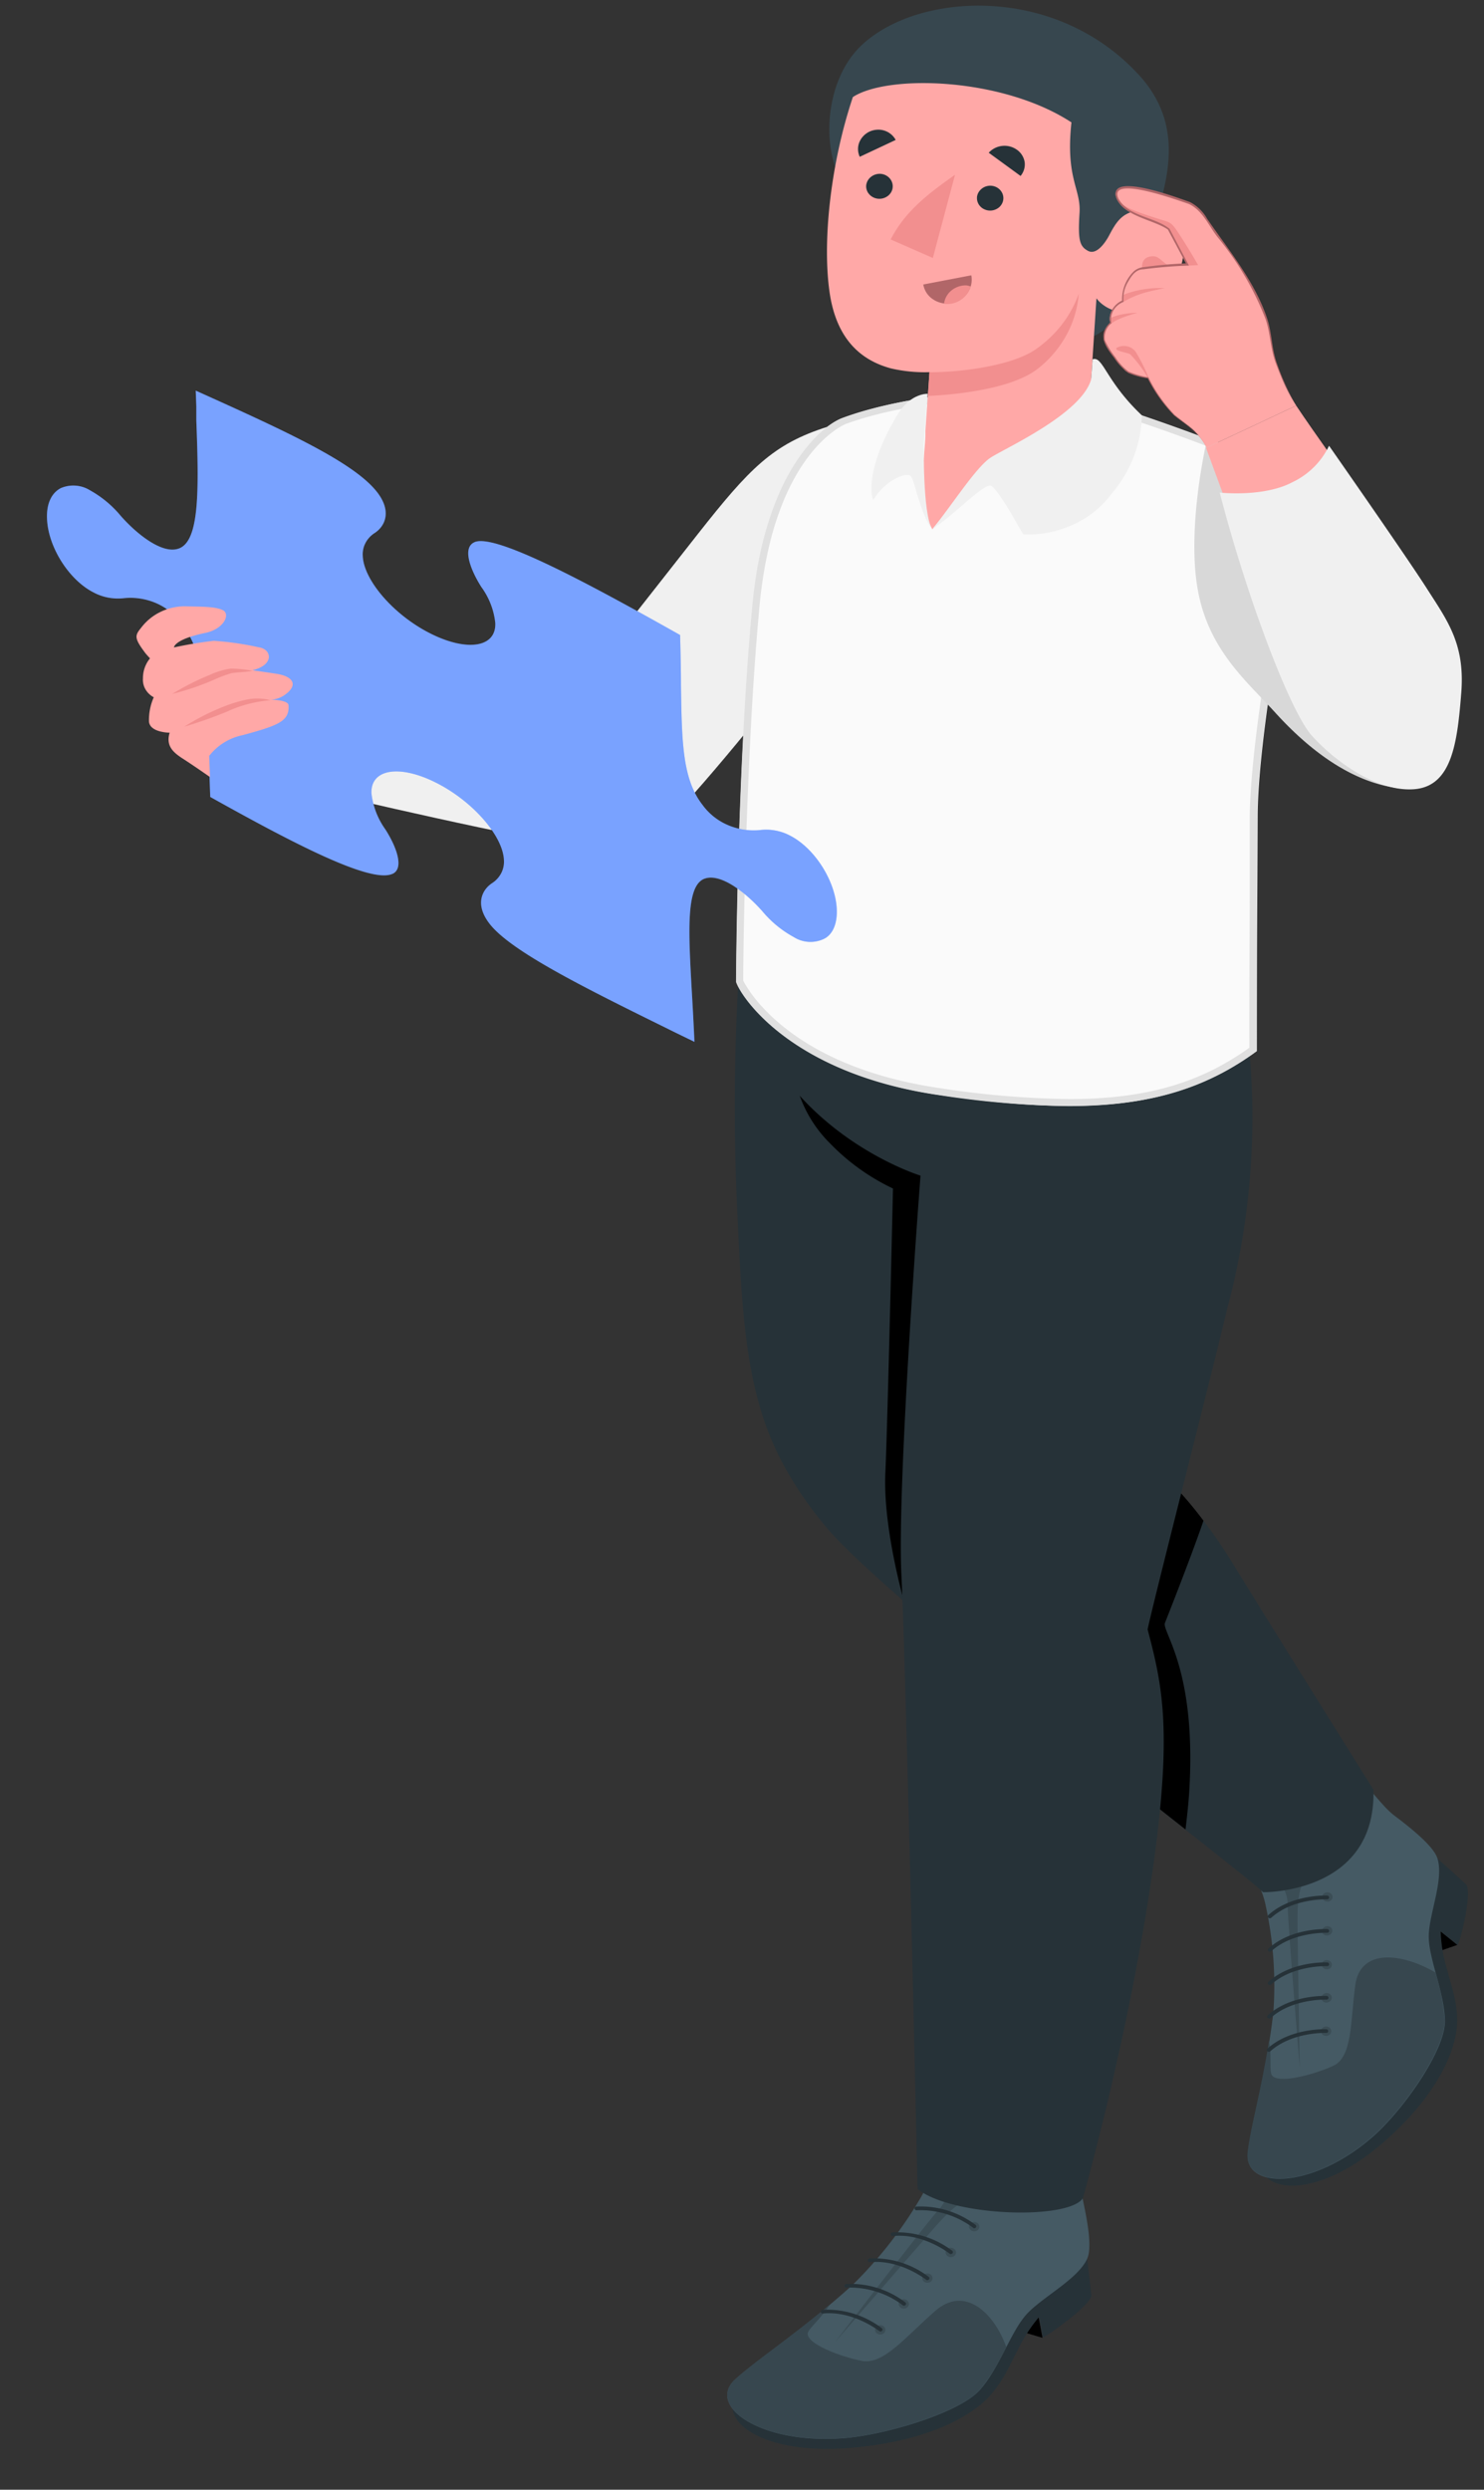 <svg width="31" height="52" fill="none" xmlns="http://www.w3.org/2000/svg"><rect width="100%" height="100%" fill="#333333" stroke="none"/><path d="m30.445 40.62-.984.344-.203-.646.83.016.357.286Z" fill="#000"/><path d="M30.022 38.811s.457.41.599.541c.142.133-.085 1.075-.17 1.274l-.356-.287c.009.277.056.55.14.816.068.294.274.796.18 1.316-.139.78-.741 1.605-1.522 2.28-.782.675-1.416.868-1.801.895-.386.027-.638-.1-.763-.331s3.693-6.504 3.693-6.504Z" fill="#263238"/><path d="m26.41 39.057-.257-.246c-.152.117.19.496.287.99a7.85 7.85 0 0 1 .16 2.228c-.155 1.33-.467 2.339-.532 2.934-.09.796 1.402.752 2.65-.372.619-.56 1.485-1.788 1.466-2.398-.018-.61-.352-1.313-.338-1.777.014-.463.32-1.168.18-1.606-.078-.24-.508-.597-.897-.889-.352-.267-.676-.875-.832-.682l.139.206c.054.198-.053.672-.5 1.177-.226.25-.987.901-1.526.435Z" fill="#455A64"/><path opacity=".15" d="M27.523 38.973c-.27.183-.613.319-.921.206h-.01a.775.775 0 0 1 .23.276.728.728 0 0 1 .076.344c.01.437.253 3.383.253 3.383s-.043-2.556-.047-3.042c0-.718.075-.864.421-1.164l-.002-.003Z" fill="#000"/><path d="M26.062 44.956c.054-.503.286-1.3.448-2.338.057.318.008.636.054.716.11.205.876 0 1.284-.186.407-.187.358-.912.463-1.688.105-.775.977-.67 1.674-.263.102.322.167.654.193.99.018.609-.846 1.838-1.466 2.397-1.241 1.124-2.733 1.17-2.65.372Z" fill="#37474F"/><path opacity=".15" d="M27.654 39.688a.112.112 0 0 0 .15 0 .09.09 0 0 0 0-.137.114.114 0 0 0-.075-.028.114.114 0 0 0-.076.028.093.093 0 0 0-.032.07.089.089 0 0 0 .033.067ZM27.648 40.401a.117.117 0 0 0 .175-.039.09.09 0 0 0-.023-.106.113.113 0 0 0-.152.008.094.094 0 0 0-.03.069.09.09 0 0 0 .03.068ZM27.642 41.101a.114.114 0 0 0 .152 0 .096.096 0 0 0 .027-.07.097.097 0 0 0-.035-.068.116.116 0 0 0-.153.008.09.09 0 0 0 .009.13ZM27.636 41.8a.116.116 0 0 0 .152-.008.093.093 0 0 0 .032-.068.09.09 0 0 0-.032-.069.112.112 0 0 0-.15 0 .096.096 0 0 0-.036.072.095.095 0 0 0 .034.073ZM27.63 42.496a.112.112 0 0 0 .153-.008c.01-.01.016-.02.02-.032a.09.09 0 0 0-.004-.075.097.097 0 0 0-.024-.03.116.116 0 0 0-.153.008.095.095 0 0 0-.02.033.09.09 0 0 0 .004.074.097.097 0 0 0 .025.03Z" fill="#000"/><path d="M27.753 39.657a.045.045 0 0 0 .012-.025c0-.01-.005-.02-.012-.029a.047.047 0 0 0-.03-.013c-.03 0-.75-.025-1.228.408a.039.039 0 0 0-.013.028c0 .005.002.01.004.015.002.005.005.01.01.013a.048.048 0 0 0 .06 0c.453-.41 1.157-.386 1.163-.384a.05.05 0 0 0 .034-.013ZM27.753 40.357a.037.037 0 0 0 0-.054.043.043 0 0 0-.029-.013c-.03 0-.75-.027-1.228.408a.038.038 0 0 0-.012.027l.003.015a.038.038 0 0 0 .01.012.044.044 0 0 0 .046.01.044.044 0 0 0 .014-.01c.452-.408 1.155-.384 1.164-.384a.04.04 0 0 0 .032-.01ZM27.753 41.053a.037.037 0 0 0 .012-.025.04.04 0 0 0-.012-.029.045.045 0 0 0-.03-.013c-.03 0-.748-.027-1.228.408a.036.036 0 0 0-.013.027c0 .005.002.01.004.015a.036.036 0 0 0 .01.012.043.043 0 0 0 .03.012.044.044 0 0 0 .03-.012c.451-.407 1.157-.384 1.163-.384.007.001.013 0 .019-.001a.04.04 0 0 0 .015-.01ZM27.74 41.752a.031.031 0 0 0 .011-.026c0-.005 0-.01-.003-.015a.036.036 0 0 0-.008-.013.041.041 0 0 0-.03-.012c-.03 0-.749-.027-1.227.406a.039.039 0 0 0-.012.028c0 .01.004.02.012.028a.048.048 0 0 0 .06 0c.452-.41 1.157-.384 1.164-.384a.047.047 0 0 0 .032-.012ZM27.734 42.45a.04.04 0 0 0 .011-.026.037.037 0 0 0-.01-.029.043.043 0 0 0-.03-.013c-.03 0-.75-.027-1.23.406a.036.036 0 0 0-.012.028c0 .005.001.01.003.014a.036.036 0 0 0 .01.013.044.044 0 0 0 .06 0c.454-.408 1.157-.384 1.164-.384a.049.049 0 0 0 .034-.01ZM15.455 19.974a47.094 47.094 0 0 0-.04 5.61c.136 3.006.319 4.44 1.802 6.262 1.324 1.627 8.585 7.118 9.168 7.674 0 0 2.368.041 2.305-2.143 0 0-1.787-2.853-2.98-4.789-1.192-1.936-2.676-2.802-2.676-2.802l1.23-8.855-8.81-.957Z" fill="#263238"/><path d="m23.434 20.862.825.073v.032l-1.183 8.538-.046.215h.015l-.008.065a8.268 8.268 0 0 1 2.103 1.976c-.265.777-.808 2.143-.808 2.143-.04.21.676 1.01.507 3.566-.012.185-.04.452-.074.74-1.79-1.412-4.228-3.343-5.885-4.776-.106-.391-.433-1.68-.385-2.685.047-1.005.159-5.926.159-5.926a4.51 4.51 0 0 1-1.316-.944 2.654 2.654 0 0 1-.665-1.092c-.31-.636-.575-1.29-.796-1.959l7.557.034ZM21.776 48.827l-1.003-.296.29-.616.634.485.08.427Z" fill="#000"/><path d="M22.708 47.171s.072.58.09.761c.02.182-.81.785-1.014.889l-.08-.427a3.232 3.232 0 0 0-.456.713c-.15.268-.338.77-.773 1.123-.649.527-1.69.821-2.764.9-1.074.08-1.705-.136-2.03-.335-.324-.2-.427-.443-.365-.693.063-.25 7.392-2.93 7.392-2.93Z" fill="#263238"/><path d="m19.72 45.315-.03-.335c-.2 0-.197.491-.463.93a8.736 8.736 0 0 1-1.418 1.813c-1.042.944-1.986 1.547-2.45 1.972-.623.567.57 1.382 2.321 1.224.871-.08 2.398-.538 2.807-1.022.41-.484.638-1.22.968-1.573.33-.353 1.058-.722 1.253-1.143.108-.23.015-.754-.08-1.2-.088-.408.08-1.065-.169-1.005l-.037.24c-.095.184-.508.491-1.204.626-.354.069-1.399.139-1.498-.527Z" fill="#455A64"/><path opacity=".15" d="M20.65 45.878c-.338-.013-.703-.099-.859-.368v-.008a.703.703 0 0 1-.01.35.733.733 0 0 1-.18.306c-.303.346-2.163 2.766-2.163 2.766s1.74-2.008 2.074-2.388c.494-.56.657-.637 1.135-.664l.003.006Z" fill="#000"/><path d="M15.358 49.693c.392-.36 1.126-.847 1.973-1.557-.169.275-.433.495-.455.585-.057.223.677.5 1.128.588.452.087.913-.502 1.532-1.043.62-.541 1.226.038 1.485.752-.145.309-.324.603-.535.877-.409.477-1.936.942-2.806 1.022-1.752.157-2.948-.658-2.322-1.224Z" fill="#37474F"/><path opacity=".15" d="M20.245 46.52a.101.101 0 0 0 .045.065.113.113 0 0 0 .079.017.108.108 0 0 0 .069-.038.095.095 0 0 0 .019-.074.102.102 0 0 0-.044-.064.113.113 0 0 0-.08-.017.106.106 0 0 0-.068.039.095.095 0 0 0-.02.073ZM19.755 47.059a.102.102 0 0 0 .044.064.113.113 0 0 0 .08.017.106.106 0 0 0 .07-.038.096.096 0 0 0 .02-.074.103.103 0 0 0-.045-.063.115.115 0 0 0-.15.02.096.096 0 0 0-.019.074ZM19.265 47.595a.101.101 0 0 0 .044.064.114.114 0 0 0 .08.017.106.106 0 0 0 .07-.037.092.092 0 0 0 .02-.074.1.1 0 0 0-.046-.064.112.112 0 0 0-.079-.015.106.106 0 0 0-.069.037.095.095 0 0 0-.02.072ZM18.775 48.135a.1.1 0 0 0 .043.064c.023.015.05.02.078.017a.108.108 0 0 0 .07-.038.094.094 0 0 0 .02-.074.101.101 0 0 0-.044-.064.113.113 0 0 0-.08-.017.103.103 0 0 0-.069.038.095.095 0 0 0-.018.074ZM18.282 48.675a.096.096 0 0 0 .044.065.109.109 0 0 0 .08.016.107.107 0 0 0 .038-.012.099.099 0 0 0 .048-.06.09.09 0 0 0 .002-.038.1.1 0 0 0-.044-.064.112.112 0 0 0-.08-.017.1.1 0 0 0-.069.037.092.092 0 0 0-.019.073Z" fill="#000"/><path d="M20.355 46.54c.01-.002.02-.006.027-.014a.038.038 0 0 0 0-.055 1.908 1.908 0 0 0-1.239-.385.043.043 0 0 0-.016.004.04.04 0 0 0-.02.023.036.036 0 0 0-.001.016c.002.01.007.02.016.026.009.006.02.01.031.008a1.831 1.831 0 0 1 1.186.374.04.04 0 0 0 .017.002ZM19.866 47.079a.052.052 0 0 0 .027-.013.038.038 0 0 0 0-.056 1.896 1.896 0 0 0-1.258-.383.042.042 0 0 0-.024.024.038.038 0 0 0 .004.033.044.044 0 0 0 .048.017c.634-.059 1.167.363 1.172.367.009.007.02.01.03.01ZM19.375 47.623a.037.037 0 0 0 .027-.013.034.034 0 0 0 0-.054 1.888 1.888 0 0 0-1.238-.387.043.043 0 0 0-.027.015.038.038 0 0 0-.01.028c.002.01.008.02.016.027.01.006.02.01.031.008.636-.059 1.167.363 1.172.367.008.006.019.01.03.01ZM18.887 48.157a.06.06 0 0 0 .027-.013.039.039 0 0 0 .013-.028.037.037 0 0 0-.013-.027 1.887 1.887 0 0 0-1.238-.386.042.042 0 0 0-.027.015.038.038 0 0 0-.008.028c0 .005.002.01.005.014a.039.039 0 0 0 .025.019h.016c.425-.015.841.116 1.171.368.009.007.019.01.03.01ZM18.396 48.695c.005 0 .01-.002.015-.004a.04.04 0 0 0 .012-.009.036.036 0 0 0 .009-.012.035.035 0 0 0 0-.03.037.037 0 0 0-.009-.012 1.896 1.896 0 0 0-1.24-.387.045.045 0 0 0-.028.014.04.04 0 0 0-.01.03c.002.01.008.02.017.026.009.006.02.01.032.008.634-.059 1.165.363 1.172.366a.042.042 0 0 0 .03.01ZM25.838 19.488s.208 1.644.276 2.64a15.456 15.456 0 0 1-.475 5.194c-.338 1.419-1.566 6.21-1.666 6.71.28 1.064.484 1.938.2 4.307-.437 3.643-1.553 7.574-1.553 7.574-.307.454-2.72.387-3.453-.193 0 0-.231-10.627-.338-12.85-.091-1.93.4-8.316.4-8.316s-3.283-1.005-3.82-4.38l10.43-.686Z" fill="#263238"/><path d="M17.297 8.91c-1.15.361-1.637.868-2.727 2.253-1.064 1.351-2.611 3.327-2.611 3.327l-5.646-.592.57 2.682s4.087.965 5.419 1.128c.998.122 1.522-.386 2.178-1.115 1.168-1.315 2.66-3.256 2.66-3.256l.157-4.427Z" fill="#F0F0F0"/><path d="M23.02 8.105s-3.371-.127-5.41.62c-.454.16-1.634 1.149-1.893 3.938-.318 3.412-.338 7.84-.338 7.84.09.292 1.126 1.911 4.238 2.365 3.212.466 5.047.253 6.638-.915 0-2.651.009-2.834.017-4.888 0-1.326.427-3.88.665-4.99.169-.78 0-2.07-.518-2.388-.544-.33-2.567-1.012-2.567-1.012a2.496 2.496 0 0 1-.832-.57Z" fill="#FAFAFA"/><path d="M22.445 8.244h.507c.237.238.52.43.834.568h.008c.02 0 2.013.679 2.537.997.436.266.616 1.473.451 2.238-.23 1.07-.662 3.641-.676 5.019v1.592c0 .843-.01 1.51-.008 3.225-1.049.75-2.182 1.072-3.775 1.072-.9-.013-1.8-.089-2.688-.228-3.152-.46-4.028-2.08-4.11-2.248 0-.377.041-4.574.339-7.801.297-3.227 1.782-3.81 1.797-3.821 1.522-.56 3.846-.62 4.776-.62m0-.144c-1.052 0-3.315.071-4.832.637-.453.159-1.633 1.147-1.892 3.937-.318 3.411-.338 7.84-.338 7.84.09.292 1.126 1.911 4.238 2.365.894.14 1.799.217 2.705.23 1.654 0 2.848-.354 3.927-1.146 0-2.65.008-2.834.017-4.887 0-1.326.426-3.88.664-4.99.17-.78 0-2.07-.517-2.388-.545-.331-2.567-1.012-2.567-1.012a2.493 2.493 0 0 1-.822-.57s-.216-.01-.573-.01l-.01-.006Z" fill="#E0E0E0"/><path d="M23.877 1.662c.884 1.062.507 2.229.088 3.402-.484 1.334-.535 1.772-1.384 2.07.454-4.248-1.403.407-4.822-3.105-.62-.637-.609-2.287.238-3.084 1.2-1.13 4.145-1.29 5.88.717Z" fill="#37474F"/><path d="M23.889 6.461c-.677.223-.985-.23-.985-.23l-.108 1.663s.898 1.067-.054 1.325c-2.345.637-2.515 1.087-3.265 1.837-.349-.637-.13-1.667-.147-2.044l.086-1.239a3.12 3.12 0 0 1-.802-.078c-.676-.181-1.131-.654-1.275-1.528-.169-1.056 0-2.718.477-4.14.729-.477 3.123-.414 4.566.529-.127 1.173.2 1.382.169 1.888-.036.57 0 .702.178.796.177.094.361-.17.446-.334.144-.274.264-.45.563-.503.3-.054.624.01.87.4.375.592-.234 1.497-.72 1.658Z" fill="#FFA8A7"/><path d="M20.409 4.122c-.004.05.009.102.036.146a.27.27 0 0 0 .116.103.29.29 0 0 0 .302-.035.258.258 0 0 0 .086-.126.244.244 0 0 0-.002-.15.26.26 0 0 0-.09-.124.285.285 0 0 0-.419.087.249.249 0 0 0-.03.099Z" fill="#263238"/><path d="m20.29 5.75-1.003.192a.462.462 0 0 0 .21.314.523.523 0 0 0 .713-.136.481.481 0 0 0 .08-.37Z" fill="#B16668"/><path d="M20.177 5.96a.477.477 0 0 0-.305.109.425.425 0 0 0-.151.273.538.538 0 0 0 .16 0 .535.535 0 0 0 .252-.127.488.488 0 0 0 .144-.232.5.5 0 0 0-.1-.024Z" fill="#F28F8F"/><path d="m17.96 3.275.75-.352a.386.386 0 0 0-.098-.12.413.413 0 0 0-.3-.093.425.425 0 0 0-.363.266.383.383 0 0 0 .011.299ZM20.654 3.19l.665.485a.375.375 0 0 0 .086-.287.389.389 0 0 0-.159-.258.447.447 0 0 0-.592.06ZM18.094 3.876a.248.248 0 0 0 .037.146c.028.044.068.08.117.103a.292.292 0 0 0 .303-.036.26.26 0 0 0 .087-.126.247.247 0 0 0-.002-.15.262.262 0 0 0-.09-.125.287.287 0 0 0-.147-.057.297.297 0 0 0-.206.064.264.264 0 0 0-.099.18Z" fill="#263238"/><path d="m19.95 3.65-.463 1.738-.881-.386c.3-.59.787-.959 1.344-1.352ZM19.415 7.775c.748 0 1.796-.16 2.25-.5.406-.29.709-.688.87-1.142a2.145 2.145 0 0 1-.25.851 2.27 2.27 0 0 1-.579.695c-.647.545-2.321.59-2.321.59l.03-.494Z" fill="#F28F8F"/><path d="M25.217 9.166s-.416 1.737-.211 3.062c.204 1.324 1.033 1.993 1.635 2.657.602.664 1.585 1.533 2.753 1.592l.22-3.43a20.454 20.454 0 0 0-1.522-1.98c-.815-.94-.905-1.273-2.875-1.9Z" fill="#F0F0F0"/><path opacity=".1" d="M25.217 9.166s-.416 1.737-.211 3.062c.204 1.324 1.033 1.993 1.635 2.657.602.664 1.585 1.533 2.753 1.592l.22-3.43a20.454 20.454 0 0 0-1.522-1.98c-.815-.94-.905-1.273-2.875-1.9Z" fill="#000"/><path d="M19.469 11.057c.36-.42.908-1.294 1.226-1.5.318-.205 1.887-.909 2.098-1.63l.03-.422c.217-.08.27.452 1.03 1.17a2.591 2.591 0 0 1-.618 1.62 2.106 2.106 0 0 1-.811.66 2.252 2.252 0 0 1-1.05.207s-.53-.968-.676-1.017c-.145-.05-.762.602-1.23.912Z" fill="#F0F0F0"/><path d="M19.469 11.057c-.198-.374-.17-1.783-.17-1.783l.079-1.049s-.339-.019-.608.401c-.603.972-.613 1.632-.529 1.819.239-.411.709-.607.79-.494.081.113.193.767.438 1.106Z" fill="#F0F0F0"/><path d="M27.078 8.472a3.68 3.68 0 0 1-.54-1.433c-.07-.586-.471-1.169-.603-1.404-.132-.236-.434-.596-.658-.932-.223-.336-.289-.428-.664-.538-.508-.151-.917-.28-1.131-.248-.215.032-.227.159-.072.356.156.198.525.284.638.332.113.047.353.186.353.186l.391.737c-.34.011-.68.046-1.015.102-.169.062-.368.44-.33.665 0 0-.337.16-.251.452 0 0-.217.204-.117.406.116.207.256.4.418.577.09.094.485.159.485.159.14.275.317.532.528.763.255.234.443.245.695.698l1.873-.878Z" fill="#FFA8A7"/><path d="M24.418 5.551c-.185-.103-.21-.234-.404-.191-.195.043-.153.25-.153.25l.557-.059ZM23.451 6.315c.137-.083.284-.148.438-.195.144-.044.44-.102.44-.102a2.13 2.13 0 0 0-.592.055c-.1.023-.196.054-.29.093a.472.472 0 0 0 0 .13l.004.019ZM23.387 6.577c-.069.017-.136.04-.201.067a.435.435 0 0 0 .014.129c.128-.13.563-.24.563-.24a1.834 1.834 0 0 0-.376.044ZM24.042 8.014a3.647 3.647 0 0 0-.317-.664.298.298 0 0 0-.18-.117.314.314 0 0 0-.217.031c-.064.067.206.093.28.134.177.183.324.39.434.616ZM25.028 5.537s-.122-.221-.348-.574c-.227-.354-.215-.306-.47-.389-.256-.083-.743-.223-.853-.393.02.032.04.063.065.092.148.188.524.284.637.331.113.048.354.187.354.187l.402.757.213-.01Z" fill="#F28F8F"/><path d="M27.077 8.472c.74 1.114 2.777 3.83 3.19 4.86.287.712.169 2.269-.307 2.78-.475.511-1.547.135-2.34-.721-.685-.74-1.113-2.368-1.522-3.54-.41-1.171-.905-2.496-.905-2.496l1.884-.883Z" fill="#FFA8A7"/><path d="M25.479 10.288s.92.103 1.521-.218a1.61 1.61 0 0 0 .763-.76s1.586 2.269 2.03 2.961c.442.693.813 1.17.732 2.202-.082 1.034-.193 1.947-.981 2.01-.788.062-1.67-.596-2.138-1.115-.468-.519-1.376-2.953-1.927-5.08Z" fill="#F0F0F0"/><path d="M27.077 8.47a5.05 5.05 0 0 1-.422-.873c-.117-.302-.114-.637-.219-.936a6.226 6.226 0 0 0-.972-1.673c-.206-.242-.323-.584-.63-.728-.195-.065-1.715-.624-1.467-.105.212.37.748.37 1.064.623l.389.738c.018.039.025.029-.02.032a9.735 9.735 0 0 0-.917.077c-.157 0-.248.135-.318.26a.68.68 0 0 0-.095.42.413.413 0 0 0-.212.18.376.376 0 0 0-.041.265.391.391 0 0 0-.118.164.37.37 0 0 0-.018.198c.059.123.131.24.217.348.073.115.167.217.277.301.133.057.273.097.416.121.138.288.324.553.55.787.253.199.53.387.668.684-.142-.297-.42-.477-.677-.673a3.038 3.038 0 0 1-.556-.779 1.53 1.53 0 0 1-.407-.113 1.183 1.183 0 0 1-.291-.309c-.188-.245-.36-.477-.087-.745v.016a.408.408 0 0 1 .042-.282.446.446 0 0 1 .219-.195l-.01.019a.79.79 0 0 1 .05-.329.828.828 0 0 1 .181-.284.346.346 0 0 1 .213-.099c.306-.042.615-.07.924-.081l-.02.032-.393-.736c-.286-.2-.874-.266-1.062-.622-.27-.628 1.287-.034 1.522.047a.87.87 0 0 1 .36.35c.459.67.996 1.31 1.253 2.083.102.307.093.637.205.94.105.303.24.597.402.877Z" fill="#B16668"/><path d="M17.48 18.998c-.022-.591-.46-1.282-.977-1.546a1.068 1.068 0 0 0-.632-.115 1.36 1.36 0 0 1-.676-.109 1.271 1.271 0 0 1-.522-.42c-.419-.54-.43-1.316-.448-2.49 0-.318-.008-.671-.018-1.055-1.88-1.059-3.844-2.12-4.289-1.942l-.02.01c-.24.123-.07.57.155.926.164.224.265.484.293.755.022.509-.585.606-1.353.22-.767-.384-1.395-1.114-1.415-1.62a.51.51 0 0 1 .056-.27.548.548 0 0 1 .19-.208c.214-.138.36-.437.075-.827-.465-.637-1.936-1.304-3.81-2.148v.013l.012.31v.295c.056 1.487.068 2.547-.38 2.684-.338.11-.86-.301-1.2-.688a2.255 2.255 0 0 0-.64-.532.663.663 0 0 0-.609-.047c-.19.097-.303.318-.29.636.021.593.458 1.285.977 1.546.192.102.415.143.634.117.231-.023.464.015.675.107.21.093.39.238.52.42.508.636.533 1.622.59 3.24l.014.385c1.71.955 3.33 1.802 3.796 1.61l.019-.007c.24-.121.07-.57-.156-.924a1.614 1.614 0 0 1-.292-.757c-.017-.508.587-.605 1.353-.218.766.386 1.398 1.114 1.415 1.619a.515.515 0 0 1-.057.269.552.552 0 0 1-.19.208c-.211.139-.358.438-.07.826.423.578 1.972 1.346 3.767 2.23.169.085.35.171.53.259a76.16 76.16 0 0 0-.053-1.013c-.075-1.318-.129-2.268.275-2.399.338-.11.86.303 1.2.688.18.216.4.397.652.535a.652.652 0 0 0 .609.048c.189-.077.302-.303.29-.621Z" fill="#407BFF"/><path opacity=".3" d="M17.48 18.998c-.022-.591-.46-1.282-.977-1.546a1.068 1.068 0 0 0-.632-.115 1.36 1.36 0 0 1-.676-.109 1.271 1.271 0 0 1-.522-.42c-.419-.54-.43-1.316-.448-2.49 0-.318-.008-.671-.018-1.055-1.88-1.059-3.844-2.12-4.289-1.942l-.02.01c-.24.123-.07.57.155.926.164.224.265.484.293.755.022.509-.585.606-1.353.22-.767-.384-1.395-1.114-1.415-1.62a.51.51 0 0 1 .056-.27.548.548 0 0 1 .19-.208c.214-.138.36-.437.075-.827-.465-.637-1.936-1.304-3.81-2.148v.013l.012.31v.295c.056 1.487.068 2.547-.38 2.684-.338.11-.86-.301-1.2-.688a2.255 2.255 0 0 0-.64-.532.663.663 0 0 0-.609-.047c-.19.097-.303.318-.29.636.021.593.458 1.285.977 1.546.192.102.415.143.634.117.231-.023.464.015.675.107.21.093.39.238.52.42.508.636.533 1.622.59 3.24l.014.385c1.71.955 3.33 1.802 3.796 1.61l.019-.007c.24-.121.07-.57-.156-.924a1.614 1.614 0 0 1-.292-.757c-.017-.508.587-.605 1.353-.218.766.386 1.398 1.114 1.415 1.619a.515.515 0 0 1-.057.269.552.552 0 0 1-.19.208c-.211.139-.358.438-.07.826.423.578 1.972 1.346 3.767 2.23.169.085.35.171.53.259a76.16 76.16 0 0 0-.053-1.013c-.075-1.318-.129-2.268.275-2.399.338-.11.86.303 1.2.688.18.216.4.397.652.535a.652.652 0 0 0 .609.048c.189-.077.302-.303.29-.621Z" fill="#fff"/><path d="M3.047 13.655c-.255-.336-.231-.38-.094-.55a1.11 1.11 0 0 1 .4-.325c.158-.077.334-.117.513-.117.314.01.63 0 .791.082.16.08.025.4-.384.477-.642.136-.639.3-.639.3a8.73 8.73 0 0 1 .83-.138c.318.021.634.067.944.136.272.04.326.37-.134.478l.497.074c.347.053.465.228.193.43a.543.543 0 0 1-.316.112s.372 0 .379.116c.022.333-.207.42-.956.624a1.192 1.192 0 0 0-.701.433l.017.443s-.323-.227-.579-.392c-.188-.123-.348-.26-.264-.535 0 0-.407 0-.432-.23a1.178 1.178 0 0 1 .1-.51.432.432 0 0 1-.174-.167.398.398 0 0 1-.052-.228.65.65 0 0 1 .147-.417l-.086-.096Z" fill="#FFA8A7"/><path d="M5.275 14.01a2.608 2.608 0 0 0-.451-.046c-.153.022-.3.066-.438.13a5.48 5.48 0 0 0-.788.399c.29-.072.572-.167.845-.284.128-.06.26-.11.398-.15.13-.02.287-.021.434-.048ZM5.649 14.625a1.075 1.075 0 0 0-.487-.015c-.16.033-.316.08-.467.139a4.84 4.84 0 0 0-.845.428c.306-.09.607-.197.9-.318.283-.13.587-.209.899-.234Z" fill="#F28F8F"/></svg>